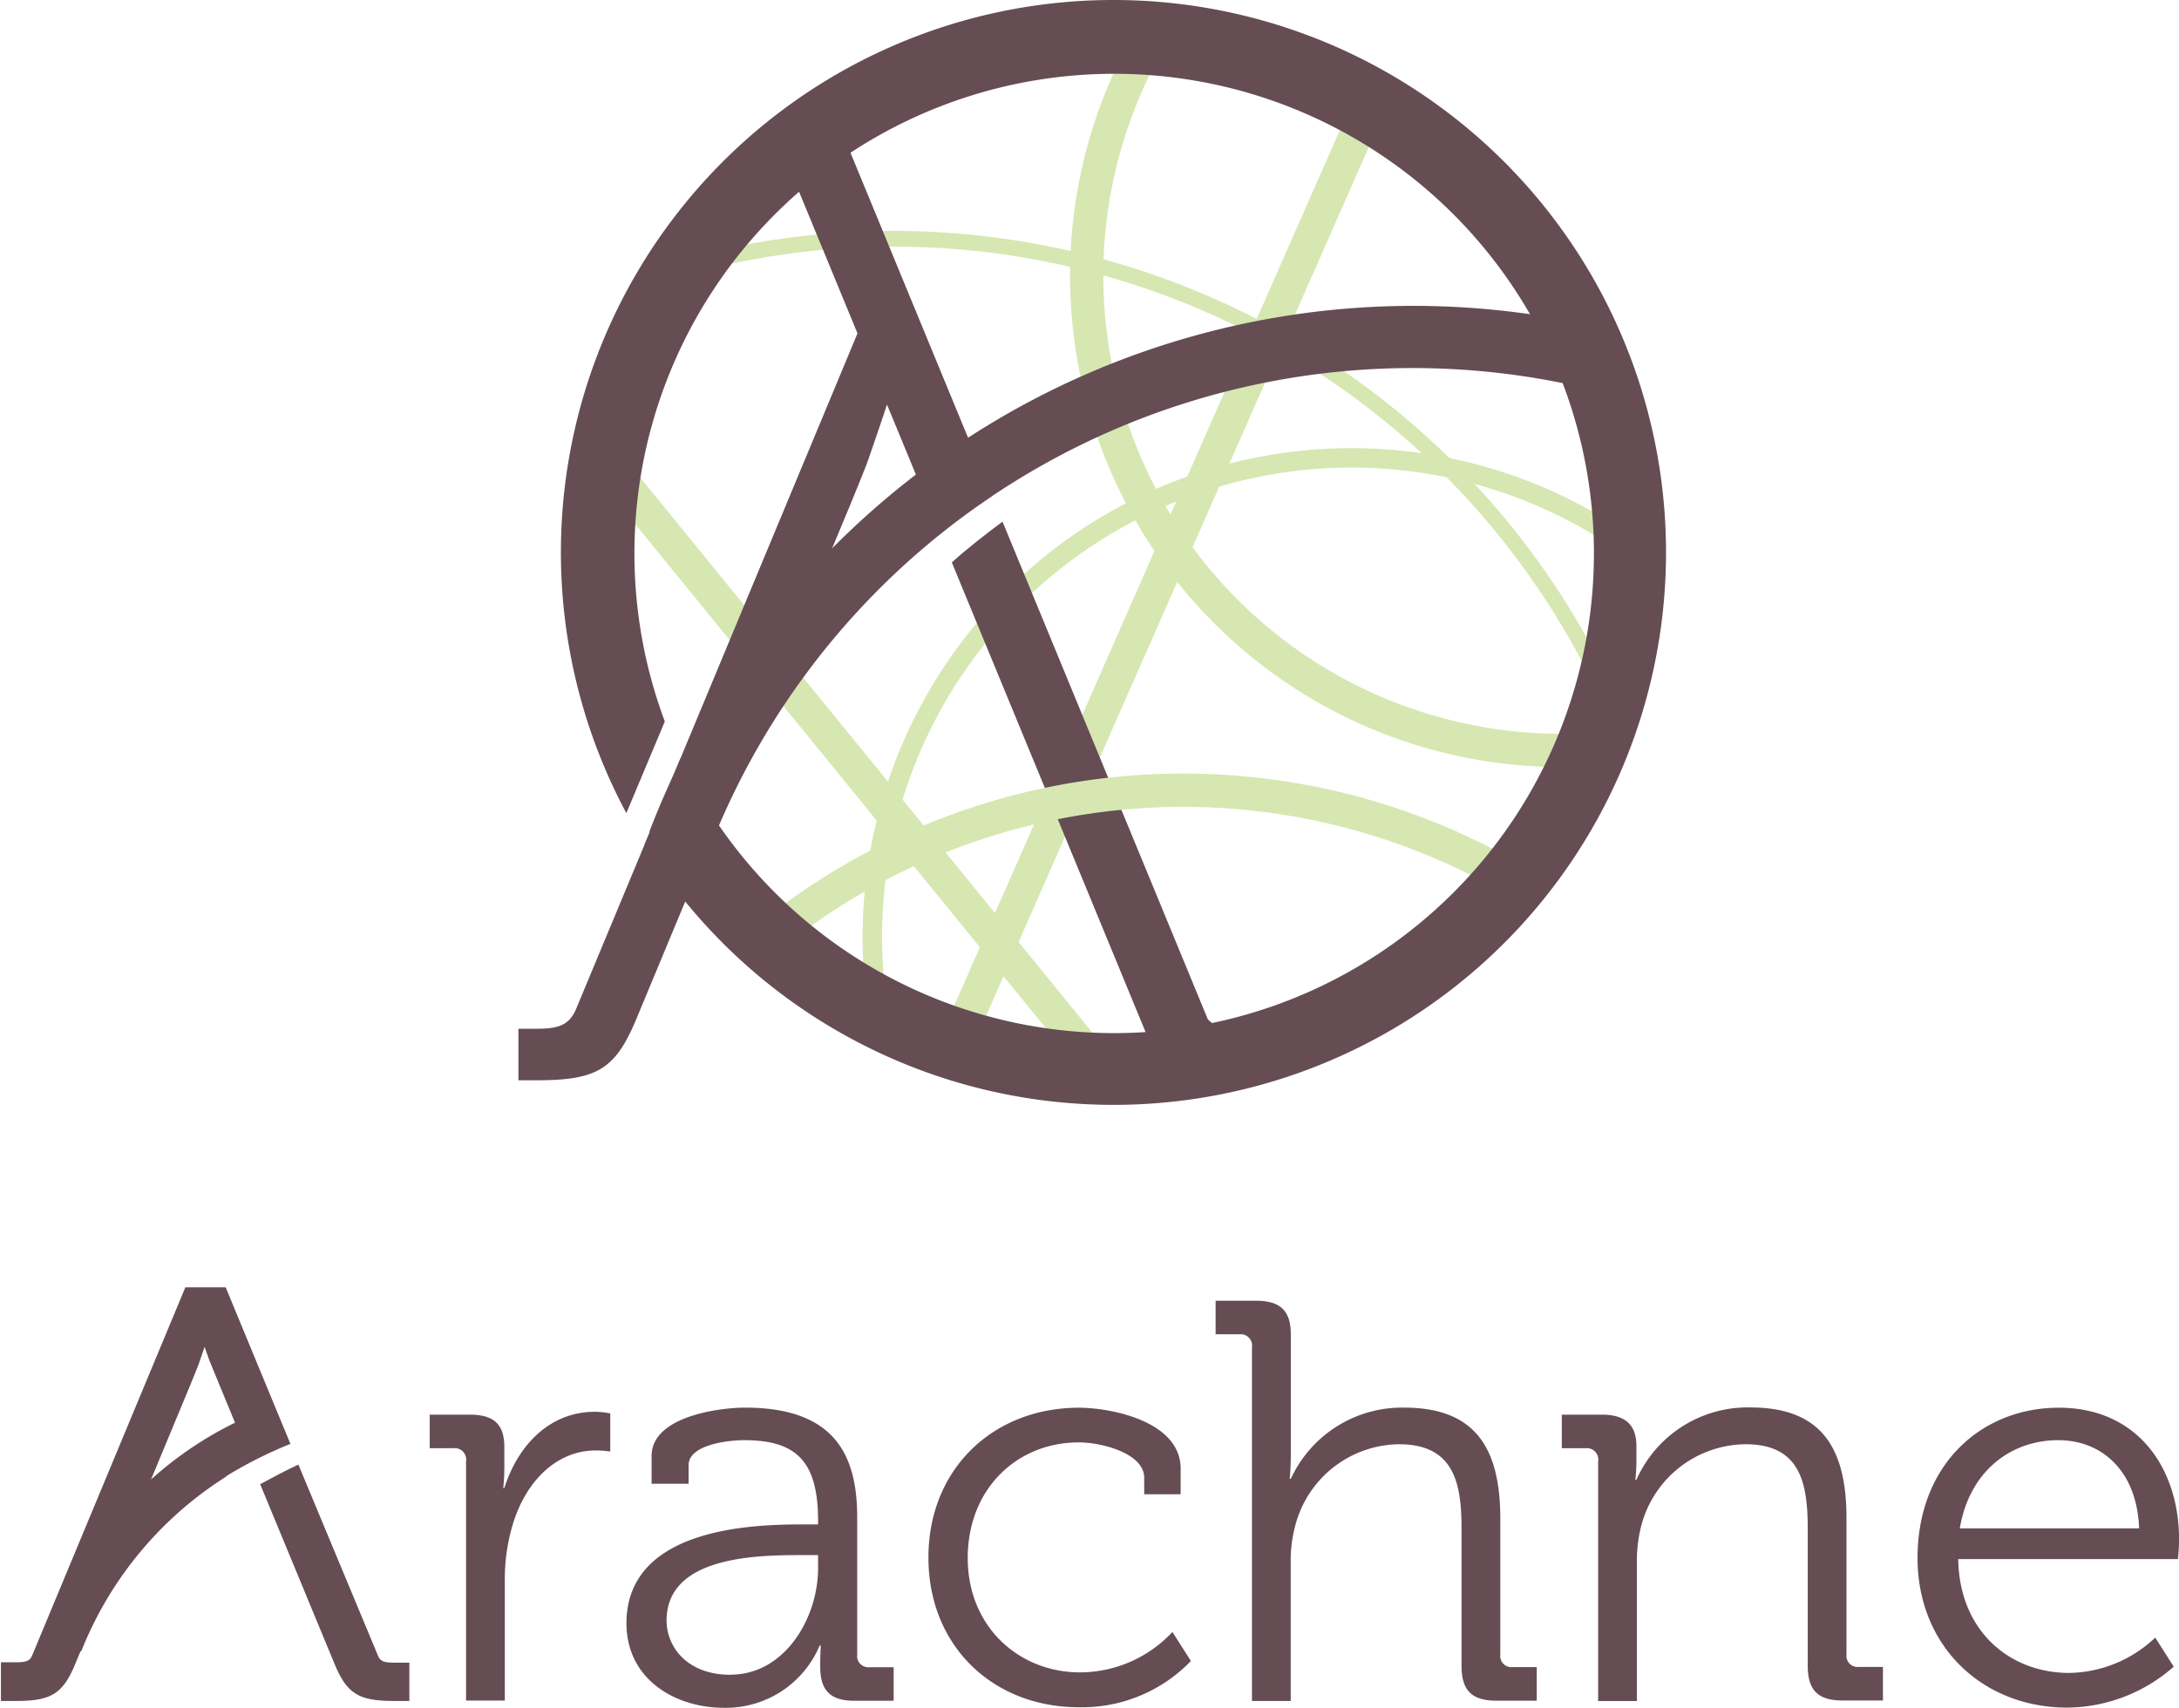 <svg xmlns="http://www.w3.org/2000/svg" viewBox="0 0 235.59 184.68"><defs><style>.a{isolation:isolate;}.b{fill:#d6e7b2;mix-blend-mode:multiply;}.c{fill:#654d53;}</style></defs><title>arachne-logo</title><g class="a"><rect class="b" x="961.67" y="180.84" width="110.98" height="3.6" transform="translate(-450.72 917.7) rotate(-66.23)"/><rect class="b" x="982.33" y="163.62" width="3.6" height="85.53" transform="translate(-800.06 545.56) rotate(-39.16)"/><path class="b" d="M1059.6,205.15a53.15,53.15,0,0,1-46-79.81l3.11,1.81a49.55,49.55,0,0,0,42.85,74.4c1.21,0,2.43,0,3.63-.13l0.26,3.59C1062.21,205.11,1060.9,205.15,1059.6,205.15Z" transform="translate(-890.74 -122.2)"/><path class="b" d="M1064.47,199.3a84.57,84.57,0,0,0-9.31-16.11,84.11,84.11,0,0,0-89.69-31.42L965,150.11a85.94,85.94,0,0,1,101,48.5Z" transform="translate(-890.74 -122.2)"/><path class="c" d="M967,213.93l-5.36-2.08a88,88,0,0,1,101.21-53.94l-1.26,5.61a82.55,82.55,0,0,0-18.05-2A82.1,82.1,0,0,0,967,213.93Z" transform="translate(-890.74 -122.2)"/><path class="c" d="M967.24,214.58l-6.29-2.44,0.18-.47a88.45,88.45,0,0,1,101.79-54.25l0.49,0.11-1.48,6.58-0.49-.11a82.06,82.06,0,0,0-17.95-2,81.6,81.6,0,0,0-76.08,52.08Zm-5-3,4.42,1.72a82.7,82.7,0,0,1,94.5-50.36l1-4.63a87.83,87.83,0,0,0-18.71-2A87.34,87.34,0,0,0,962.24,211.57Z" transform="translate(-890.74 -122.2)"/><path class="b" d="M987,233l-2.07.4a52.87,52.87,0,0,1,82.81-52.79l-1.23,1.71A50.76,50.76,0,0,0,987,233Z" transform="translate(-890.74 -122.2)"/><path class="c" d="M998,175.83l-16.79-40.71-6.24,2.57,8.48,20.56-30.4,73c-0.77,1.87-2,2.2-4.36,2.2h-1.9v5.57h2c6.62,0,8.55-1.23,10.88-6.94l23-55.3c0.07-.16,1.64-4,1.83-4.55,0.14-.37,1.25-3.6,2-5.85l0.14-.43,2.75,6.66,3,7.32A68,68,0,0,1,998,175.83Z" transform="translate(-890.74 -122.2)"/><path class="c" d="M1025,233.48c-1.76,0-2.9-.19-3.68-1.07l-22.19-53.8c-1.67,1.24-3.83,2.91-5.48,4.41l1.45,3.52,0.59,1.43,20.09,48.7,0.6-.25c1.75,2.06,4.08,2.62,8.49,2.62h2v-5.57H1025Z" transform="translate(-890.74 -122.2)"/><path class="b" d="M974.5,225.35l-2.3-2.77a72.87,72.87,0,0,1,80.66-8.2l-1.69,3.18A69.27,69.27,0,0,0,974.5,225.35Z" transform="translate(-890.74 -122.2)"/><path class="c" d="M941.14,280.16a1.23,1.23,0,0,0-1.35-1.35H937.2v-3.63h4.31c2.59,0,3.76,1,3.76,3.51v2.09a22.34,22.34,0,0,1-.12,2.34h0.12c1.48-4.68,4.93-8.25,9.79-8.25a8.37,8.37,0,0,1,1.66.18v4.12a10.6,10.6,0,0,0-1.54-.12c-4.37,0-7.63,3.45-9,8a20.43,20.43,0,0,0-.86,6v13.05h-4.19v-26Z" transform="translate(-890.74 -122.2)"/><path class="c" d="M977.47,287.05h1.72v-0.37c0-6.46-2.34-8.74-8-8.74-1.54,0-6,.43-6,2.71v2h-4v-3c0-4.31,7.39-5.23,10.1-5.23,9.79,0,12.13,5.23,12.13,11.88v14.84a1.21,1.21,0,0,0,1.35,1.35h2.59v3.63h-4.25c-2.65,0-3.69-1.17-3.69-3.69,0-1.35.06-2.28,0.06-2.28h-0.12A11,11,0,0,1,969,306.88c-5.17,0-10.53-3-10.53-9.17C958.51,287.42,972.11,287.05,977.47,287.05Zm-7.76,16.25c5.91,0,9.48-6.16,9.48-11.51v-1.42h-1.79c-4.86,0-14.59.12-14.59,7.08C962.82,300.35,965.09,303.31,969.71,303.31Z" transform="translate(-890.74 -122.2)"/><path class="c" d="M1007.39,274.43c3.51,0,11,1.48,11,6.59v2.77h-3.94V282c0-2.59-4.49-3.82-7.08-3.82-6.65,0-12,5-12,12.5s5.6,12.37,12.13,12.37a13.7,13.7,0,0,0,10-4.37l2,3.14a16.35,16.35,0,0,1-12.13,5c-9.24,0-16.25-6.59-16.25-16.19S998.15,274.43,1007.39,274.43Z" transform="translate(-890.74 -122.2)"/><path class="c" d="M1026.11,267.84a1.23,1.23,0,0,0-1.35-1.35h-2.59v-3.63h4.37c2.65,0,3.76,1.11,3.76,3.63V279.6c0,1.42-.12,2.52-0.12,2.52h0.12a13.24,13.24,0,0,1,12.25-7.7c7.7,0,10.4,4.37,10.4,12v14.71a1.21,1.21,0,0,0,1.35,1.35h2.59v3.63h-4.37c-2.65,0-3.76-1.11-3.76-3.76V287.55c0-4.86-.74-9.17-6.77-9.17a11.74,11.74,0,0,0-11.21,8.8,14.58,14.58,0,0,0-.49,4.12v14.84h-4.19V267.84Z" transform="translate(-890.74 -122.2)"/><path class="c" d="M1063.54,280.16a1.23,1.23,0,0,0-1.35-1.35h-2.59v-3.63h4.31c2.59,0,3.76,1.11,3.76,3.45V280a19.92,19.92,0,0,1-.12,2.22h0.12a13.15,13.15,0,0,1,12.31-7.82c7.7,0,10.4,4.37,10.4,12v14.71a1.21,1.21,0,0,0,1.35,1.35h2.59v3.63h-4.37c-2.65,0-3.76-1.11-3.76-3.76V287.55c0-4.86-.74-9.17-6.71-9.17a11.77,11.77,0,0,0-11.27,8.74,15.31,15.31,0,0,0-.49,4.19v14.84h-4.19v-26Z" transform="translate(-890.74 -122.2)"/><path class="c" d="M1113.34,274.43c8.56,0,13,6.59,13,14.28,0,0.74-.12,2.09-0.12,2.09h-23.76c0.12,7.82,5.6,12.31,12,12.31a13.8,13.8,0,0,0,9.3-3.82l2,3.14a17.57,17.57,0,0,1-11.51,4.43c-9.17,0-16.19-6.65-16.19-16.19C1098.08,280.53,1105,274.43,1113.34,274.43Zm8.68,13.05c-0.25-6.4-4.19-9.54-8.74-9.54-5.11,0-9.6,3.32-10.65,9.54H1122Z" transform="translate(-890.74 -122.2)"/><path class="c" d="M933.38,302c-1.26,0-1.54-.19-1.8-0.82L923,280.58c-1.36.62-2.82,1.42-4.13,2.12l8,19.34c1.34,3.29,2.6,4.1,6.39,4.1H935V302h-1.61Z" transform="translate(-890.74 -122.2)"/><path class="c" d="M915.14,281.87a46.49,46.49,0,0,1,7-3.53l-7-16.93h-4.36l-16.53,39.73c-0.25.62-.54,0.82-1.8,0.82h-1.61v4.18h1.68c3.79,0,5.05-.8,6.39-4.09l0.54-1.29,0.08,0a39.59,39.59,0,0,1,15.71-18.91h0Zm-8.07.32,4.1-9.87s0.89-2.17,1-2.47,0.37-1.05.69-2l0.49,1.39c0.06,0.17,1.45,3.53,2.8,6.81A39.52,39.52,0,0,0,907.07,282.19Z" transform="translate(-890.74 -122.2)"/><path class="c" d="M1011.13,122.2a59.73,59.73,0,0,0-52.67,87.93l4.16-9.91a51.87,51.87,0,1,1,1.69,4l-3.88,9.32A59.74,59.74,0,1,0,1011.13,122.2Z" transform="translate(-890.74 -122.2)"/></g></svg>